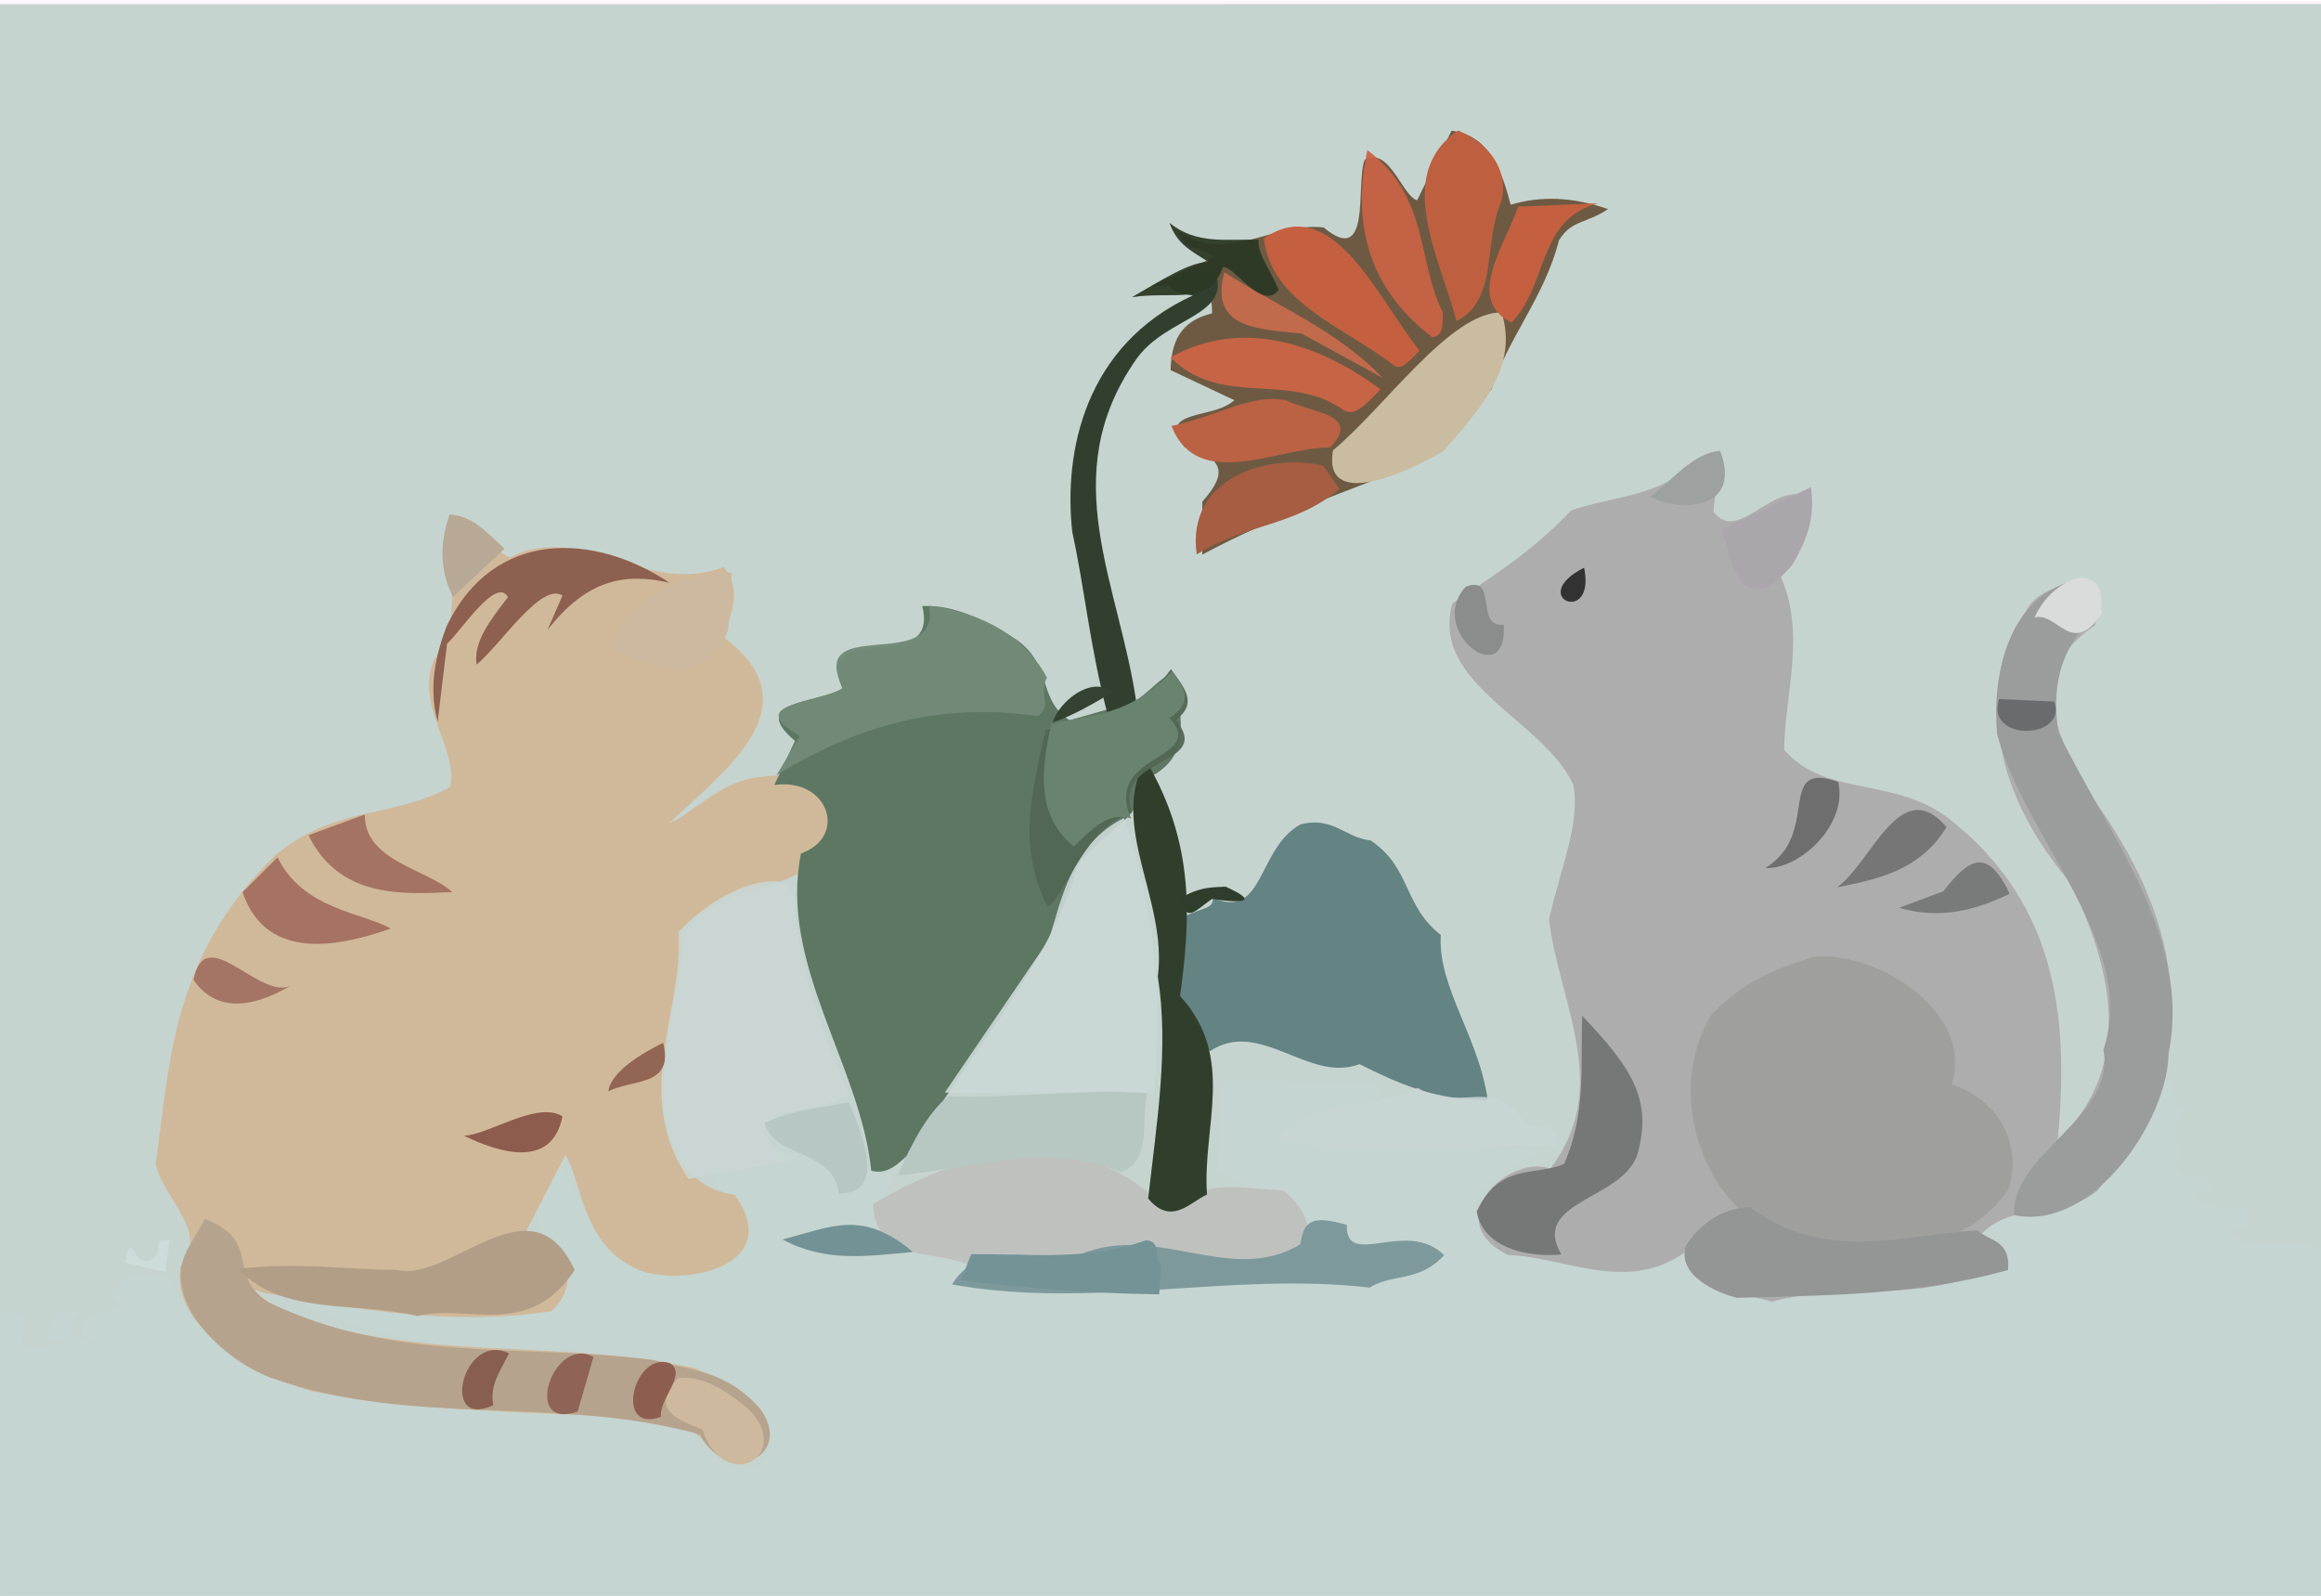 <?xml version="1.0" ?>
<svg xmlns="http://www.w3.org/2000/svg" version="1.1" width="512" height="352">
  <defs/>
  <g>
    <path d="M -0.143 0.112 L 512.001 0.107 L 512.0 352.0 L 0.589 352 L -0.143 0.112" stroke-width="0.0" fill="rgb(267, 245, 250)" opacity="1.067" stroke="rgb(0, 0, 0)" stroke-opacity="0.0" stroke-linecap="round" stroke-linejoin="round"/>
    <path d="M -0.221 0.925 L -0.235 352.701 L 512.475 352.706 L 512.118 0.893 L -0.221 0.925" stroke-width="2.0" fill="rgb(198, 212, 208)" opacity="1.105" stroke="rgb(0, 0, 0)" stroke-opacity="0.0" stroke-linecap="round" stroke-linejoin="round"/>
    <path d="M 512.456 275.444 C 504.716 272.846 495.844 277.194 491.384 271.527 C 494.391 271.568 496.85 270.957 495.43 266.338 C 490.777 267.107 477.206 264.886 488.487 262.131 C 486.47 257.05 482.287 262.102 479.672 256.683 C 482.902 253.015 476.583 249.085 482.539 245.018 C 479.582 244.143 479.754 241.869 478.013 237.097 C 474.231 253.927 454.445 270.44 439.059 269.051 C 439.414 273.661 445.233 276.672 439.82 278.463 C 419.589 283.102 399.322 286.532 379.936 283.429 C 371.373 274.627 362.671 278.093 355.196 279.422 C 345.504 275.232 333.04 280.32 325.239 267.354 C 324.448 261.89 334.416 256.822 339.738 253.902 C 320.038 251.616 305.336 252.976 288.06 252.668 C 279.089 246.941 291.348 250.079 293.062 244.583 C 297.034 243.889 293.723 248.957 299.136 247.214 C 298.682 242.152 309.429 243.232 301.51 238.493 L 269.729 238.487 L 268.598 257.956 C 276.075 263.6 282.662 260.607 288.853 269.032 C 291.634 283.019 270.191 281.508 261.005 280.054 C 252.333 273.725 243.667 278.197 235.064 278.721 C 220.696 275.932 206.37 282.598 192.245 268.712 C 191.875 266.307 202.252 255.612 192.621 258.991 C 185.838 251.48 189.553 240.241 176.898 244.509 C 174.165 246.993 164.62 249.615 171.38 252.287 C 173.132 259.749 161.77 258.111 156.122 257.605 C 158.269 264.489 173.112 271.035 158.765 278.447 C 147.035 286.153 129.712 271.83 123.833 257.803 C 115.647 266.243 117.799 271.557 124.68 277.806 C 126.865 284.151 117.879 289.432 112.882 289.193 L 66.114 287.088 C 95.007 302.282 123.962 293.628 152.348 301.285 C 161.012 303.076 177.323 314.835 167.362 323.28 C 162.251 326.83 156.427 320.836 150.686 315.059 C 113.228 305.86 74.029 321.947 39.172 286.766 C 39.086 278.713 28.144 279.845 24.339 285.575 C 33.082 292.041 15.082 285.956 18.409 295.051 C 32.231 298.241 9.301 296.848 17.496 289.523 C 12.013 288.693 11.463 290.493 10.587 295.477 C 21.237 295.441 7.781 297.755 4.496 297.415 C 4.755 294.339 8.274 287.873 -0.389 289.553 L -0.456 352.703 L 512.462 352.709 L 512.456 275.444" stroke-width="2.0" fill="rgb(197, 213, 209)" opacity="0.988" stroke="rgb(0, 0, 0)" stroke-opacity="0.0" stroke-linecap="round" stroke-linejoin="round"/>
    <path d="M 346.581 112.584 C 338.122 121.574 329.512 126.929 320.395 133.087 C 315.356 150.972 340.531 158.712 347.071 173.13 C 348.658 181.602 344.28 191.333 341.709 202.82 C 343.932 221.435 355.714 239.708 341.984 257.814 C 333.115 254.376 317.186 269.061 332.613 276.823 C 345.183 277.19 359.079 285.623 372.096 275.935 C 373.87 284.347 382.86 284.87 390.885 287.13 C 407.657 282.522 427.159 288.324 442.34 277.754 L 436.586 272.662 C 444.85 264.113 453.393 270.028 462.647 262.663 C 487.304 231.638 481.565 202.881 460.58 174.594 C 453.981 162.832 446.484 148.202 462.077 138.014 C 465.932 127.639 453.231 126.976 447.79 133.349 C 434.483 154.005 441.188 176.604 456.892 194.967 C 465.349 212.922 471.481 234.568 453.911 251.691 C 456.152 227.223 455.228 199.834 429.225 180.051 C 416.983 171.337 402.744 175.783 393.567 165.404 C 393.653 153.378 398.581 139.531 392.58 126.642 C 398.337 121.774 399.497 116.249 398.773 109.427 C 390.624 106.456 383.406 119.98 378.012 112.91 C 377.837 109.489 381.487 100.233 375.031 101.031 C 365.981 109.866 356.833 109.122 346.581 112.584" stroke-width="2.0" fill="rgb(172, 171, 171)" opacity="0.953" stroke="rgb(0, 0, 0)" stroke-opacity="0.0" stroke-linecap="round" stroke-linejoin="round"/>
    <path d="M 99.96 114.987 C 97.441 125.074 103.112 135.162 95.705 145.589 C 91.464 155.611 101.217 165.363 99.245 173.635 C 86.445 180.551 73.559 177.756 60.646 188.715 C 38.229 210.781 37.539 233.045 34.356 256.785 C 35.979 264.576 46.342 271.619 39.857 279.249 C 37.319 293.787 58.093 303.436 68.551 306.828 C 93.351 311.564 117.786 311.436 142.369 312.82 C 151.959 309.184 162.772 330.871 168.932 317.048 C 167.647 309.093 159.834 304.92 153.302 301.813 C 123.564 295.192 94.09 300.545 64.715 290.21 C 61.912 289.568 52.419 282.607 57.838 285.123 C 78.163 288.621 98.765 292.615 121.656 289.25 C 130.18 280.897 121.23 273.724 116.012 271.704 L 124.73 254.771 C 128.532 261.02 128.307 274.398 140.516 279.946 C 149.807 284.078 173.603 279.699 162.058 263.564 C 152.266 262.09 148.25 254.615 146.808 246.787 C 144.956 234.255 150.133 219.738 150.829 205.726 C 161.31 193.068 172.869 198.718 182.521 187.421 C 187.046 174.89 177.97 169.812 167.871 171.381 C 159.561 171.82 152.115 179.897 147.694 181.547 C 159.377 170.261 179.807 155.946 160.036 140.894 C 159.582 137.363 164.733 131.648 159.678 125.072 C 142.541 131.663 127.325 114.796 112.376 123.032 L 99.96 114.987" stroke-width="2.0" fill="rgb(208, 184, 152)" opacity="0.959" stroke="rgb(0, 0, 0)" stroke-opacity="0.0" stroke-linecap="round" stroke-linejoin="round"/>
    <path d="M 258.786 148.685 C 255.548 149.007 251.817 155.472 247.289 155.639 L 235.915 158.878 C 228.247 153.826 232.811 145.619 222.244 139.898 C 216.553 136.684 210.572 133.367 203.44 133.687 C 207.422 149.489 179.262 136.278 185.852 151.831 C 180.774 155.145 164.749 154.479 175.369 163.435 L 170.802 173.163 C 182.718 171.438 187.145 184.556 176.699 188.258 C 171.726 212.607 189.904 235.135 192.192 258.245 C 195.54 259.112 197.861 257.101 200.505 254.486 C 213.347 233.243 232.296 211.96 237.762 190.736 C 244.75 182.172 251.387 181.13 252.906 171.795 C 262.448 167.298 261.178 159.77 258.786 148.685" stroke-width="2.0" fill="rgb(93, 119, 98)" opacity="1.007" stroke="rgb(0, 0, 0)" stroke-opacity="0.0" stroke-linecap="round" stroke-linejoin="round"/>
    <path d="M 354.73 46.125 C 346.751 43.354 339.725 43.211 333.248 45.162 C 331.465 38.541 328.971 29.869 320.199 28.843 L 312.603 44.181 C 309.275 43.168 306.441 32.164 301.019 35.248 C 299.006 40.891 302.624 59.043 291.973 50.16 C 280.681 48.947 270.491 58.376 260.12 51.058 C 260.84 55.317 265.616 54.636 267.826 56.722 L 253.963 63.116 C 261.288 63.087 267.701 61.358 267.36 69.126 C 261.762 70.524 258.363 73.761 258.234 81.651 L 272.28 88.273 C 267.676 92.63 254.936 90.093 261.316 98.637 C 270.121 101.058 270.809 104.393 265.227 110.653 L 265.198 122.34 C 281.912 113.401 298.541 107.893 315.034 101.267 L 329.011 85.872 C 332.713 74.455 340.691 65.564 343.917 52.974 C 346.724 48.475 349.849 49.389 354.73 46.125" stroke-width="2.0" fill="rgb(110, 90, 67)" opacity="1.127" stroke="rgb(0, 0, 0)" stroke-opacity="0.0" stroke-linecap="round" stroke-linejoin="round"/>
    <path d="M 377.72 223.619 C 365.952 242.065 376.909 272.328 401.092 275.045 C 415.157 273.125 430.735 279.205 442.937 262.571 C 446.122 253.445 441.945 243.193 430.589 239.145 C 435.53 222.751 413.335 209.472 399.84 211.086 C 392.908 213.613 386.226 215.073 377.72 223.619" stroke-width="2.0" fill="rgb(159, 159, 158)" opacity="0.988" stroke="rgb(0, 0, 0)" stroke-opacity="0.0" stroke-linecap="round" stroke-linejoin="round"/>
    <path d="M 259.468 203.303 C 258.201 214.824 256.804 222.965 266.912 231.873 C 277.949 224.512 288.672 239.002 299.917 234.73 C 308.266 238.946 316.512 242.66 328.19 242.694 C 326.248 228.697 317.076 217.645 317.841 206.256 C 309.425 199.62 311.32 191.404 302.357 185.39 C 296.734 184.806 294.022 179.993 286.874 181.856 C 277.321 187.111 278.849 203.104 267.572 198.029 C 267.682 201.05 264.362 199.884 259.468 203.303" stroke-width="2.0" fill="rgb(99, 130, 130)" opacity="0.989" stroke="rgb(0, 0, 0)" stroke-opacity="0.0" stroke-linecap="round" stroke-linejoin="round"/>
    <path d="M 457.882 127.906 C 442.045 132.02 439.51 150.351 440.544 161.943 C 446.679 185.153 471.748 208.213 463.988 231.592 C 466.929 246.398 443.579 254.458 444.306 268.028 C 461.753 271.725 478.242 246.864 478.367 232.403 C 483.562 206.742 465.075 184.174 454.043 161.479 C 452.848 152.909 453.352 143.067 463.462 134.609 C 463.752 132.151 461.566 127.982 457.882 127.906" stroke-width="2.0" fill="rgb(155, 156, 156)" opacity="1.138" stroke="rgb(0, 0, 0)" stroke-opacity="0.0" stroke-linecap="round" stroke-linejoin="round"/>
    <path d="M 171.286 194.42 C 163.88 194.032 154.684 200.057 149.702 205.596 C 150.749 223.599 139.263 241.38 151.872 260.055 L 176.228 255.648 C 170.615 254.03 168.814 251.929 168.6 248.4 C 174.53 243.038 180.845 245.573 187.252 241.414 C 180.58 226.64 176.178 212.308 175.046 197.879 C 173.657 195.952 174.576 194.954 171.286 194.42" stroke-width="2.0" fill="rgb(202, 215, 212)" opacity="0.892" stroke="rgb(0, 0, 0)" stroke-opacity="0.0" stroke-linecap="round" stroke-linejoin="round"/>
    <path d="M 41.762 274.895 C 34.817 286.005 48.379 299.484 59.511 303.832 C 90.842 315.022 122.363 307.597 154.341 316.391 C 160.416 327.984 175.424 321.289 167.65 310.7 C 159.807 301.924 152.065 302.368 144.022 299.982 C 115.569 296.285 87.171 300.902 58.95 287.115 C 49.834 280.846 57.909 273.923 45.232 268.865 L 41.762 274.895" stroke-width="2.0" fill="rgb(182, 163, 141)" opacity="1.086" stroke="rgb(0, 0, 0)" stroke-opacity="0.0" stroke-linecap="round" stroke-linejoin="round"/>
    <path d="M 247.939 180.436 C 236.221 186.317 234.162 198.631 231.343 207.331 L 208.412 241.013 L 254.429 241.229 C 256.608 220.454 254.83 200.803 247.939 180.436" stroke-width="2.0" fill="rgb(203, 217, 214)" opacity="0.912" stroke="rgb(0, 0, 0)" stroke-opacity="0.0" stroke-linecap="round" stroke-linejoin="round"/>
    <path d="M 192.615 265.582 C 193.079 278.553 207.087 275.904 213.107 278.813 C 227.411 277.319 241.007 280.12 253.739 274.368 C 261.504 283.314 272.756 276.982 282.634 279.006 C 290.783 276.513 290.176 268.129 283.127 262.629 C 273.316 262.008 264.43 259.974 257.741 267.103 C 239.209 247.782 214.874 252.301 192.615 265.582" stroke-width="2.0" fill="rgb(191, 193, 191)" opacity="0.982" stroke="rgb(0, 0, 0)" stroke-opacity="0.0" stroke-linecap="round" stroke-linejoin="round"/>
    <path d="M 230.943 149.44 C 225.037 138.359 213.054 134.537 204.967 133.639 C 207.567 148.966 177.765 135.163 185.931 151.862 C 179.509 155.413 164.02 155.06 176.436 162.372 L 171.268 171.05 C 190.819 158.763 209.775 155.146 228.9 157.965 C 232.296 155.706 229.023 153.476 230.943 149.44" stroke-width="2.0" fill="rgb(114, 138, 119)" opacity="0.972" stroke="rgb(0, 0, 0)" stroke-opacity="0.0" stroke-linecap="round" stroke-linejoin="round"/>
    <path d="M 252.67 167.575 C 244.61 182.512 257.589 198.329 255.412 215.434 C 257.887 231.217 255.2 247.368 253.279 264.365 C 258.396 270.531 262.567 265.115 266.257 263.503 C 265.179 248.394 272.743 233.311 260.309 219.695 C 262.514 203.456 263.873 186.256 252.67 167.575" stroke-width="2.0" fill="rgb(48, 63, 43)" opacity="1.02" stroke="rgb(0, 0, 0)" stroke-opacity="0.0" stroke-linecap="round" stroke-linejoin="round"/>
    <path d="M 258.31 147.605 C 249.154 160.054 240.093 158.164 230.623 161.068 C 227.937 173.573 224.156 186.312 231.088 200.023 C 235.508 197.066 239.034 182.692 249.662 179.215 C 245.397 166.553 267.909 169.167 259.378 158.852 C 264.178 155.132 261.511 152.035 258.31 147.605" stroke-width="2.0" fill="rgb(82, 103, 84)" opacity="0.954" stroke="rgb(0, 0, 0)" stroke-opacity="0.0" stroke-linecap="round" stroke-linejoin="round"/>
    <path d="M 318.577 276.876 C 310.265 268.638 296.825 280.135 297.088 270.179 C 289.342 267.972 287.642 269.272 286.841 274.482 C 271.532 283.664 255.537 269.796 238.634 276.563 C 230.303 278.905 216.545 272.643 210.003 283.325 C 241.14 288.904 271.633 280.479 302.134 284.021 C 307.523 280.742 312.886 282.973 318.577 276.876" stroke-width="2.0" fill="rgb(125, 153, 155)" opacity="1.004" stroke="rgb(0, 0, 0)" stroke-opacity="0.0" stroke-linecap="round" stroke-linejoin="round"/>
    <path d="M 267.914 59.476 C 261.178 58.859 252.349 63.881 263.138 65.171 C 239.267 76.146 234.576 99.704 236.54 117.361 C 239.378 130.379 240.337 142.252 244.374 157.787 L 250.727 155.34 C 246.993 128.838 232.629 105.077 250.584 79.341 C 257.25 69.69 272.088 69.913 267.914 59.476" stroke-width="2.0" fill="rgb(49, 64, 46)" opacity="1.037" stroke="rgb(0, 0, 0)" stroke-opacity="0.0" stroke-linecap="round" stroke-linejoin="round"/>
    <path d="M 331.24 68.924 C 319.983 68.743 305.498 89.856 294.054 99.333 C 291.709 112.743 310.524 104.266 318.388 99.507 C 326.856 89.916 334.983 80.76 331.24 68.924" stroke-width="2.0" fill="rgb(202, 188, 161)" opacity="1.196" stroke="rgb(0, 0, 0)" stroke-opacity="0.0" stroke-linecap="round" stroke-linejoin="round"/>
    <path d="M 371.898 274.799 C 369.894 281.361 378.646 285.143 383.16 286.275 C 403.942 285.716 423.171 285.674 442.947 280.144 C 443.572 273.541 438.932 273.825 436.11 271.378 C 418.982 272.579 402.48 278.441 385.95 266.256 C 381.085 266.483 375.796 268.74 371.898 274.799" stroke-width="2.0" fill="rgb(148, 149, 149)" opacity="1.147" stroke="rgb(0, 0, 0)" stroke-opacity="0.0" stroke-linecap="round" stroke-linejoin="round"/>
    <path d="M 253.068 241.119 C 237.936 240.061 223.891 242.392 209.159 241.799 C 204.637 245.534 200.974 252.365 198.064 259.266 C 215.424 257.697 230.989 251.673 247.361 258.581 C 254.089 255.825 251.599 247.958 253.068 241.119" stroke-width="2.0" fill="rgb(182, 200, 193)" opacity="0.999" stroke="rgb(0, 0, 0)" stroke-opacity="0.0" stroke-linecap="round" stroke-linejoin="round"/>
    <path d="M 258.533 148.082 C 248.882 158.352 239.971 157.588 231.883 159.706 C 229.916 168.997 228.087 179.486 236.86 186.73 C 240.402 183.418 244.252 178.891 249.523 180.522 C 243.136 166.135 266.565 167.74 258.029 158.416 C 263.178 154.925 261.49 151.749 258.533 148.082" stroke-width="2.0" fill="rgb(105, 131, 111)" opacity="1.066" stroke="rgb(0, 0, 0)" stroke-opacity="0.0" stroke-linecap="round" stroke-linejoin="round"/>
    <path d="M 349.024 224.059 C 348.645 235.318 349.922 245.639 345.029 256.734 C 338.89 259.504 330.819 256.343 325.757 267.214 C 327.106 275.358 337.188 277.426 344.426 276.706 C 337.465 264.952 357.934 264.705 361.185 254.679 C 364.73 242.365 359.611 235.241 349.024 224.059" stroke-width="2.0" fill="rgb(117, 118, 118)" opacity="0.967" stroke="rgb(0, 0, 0)" stroke-opacity="0.0" stroke-linecap="round" stroke-linejoin="round"/>
    <path d="M 126.771 280.177 C 117.258 259.336 99.307 283.029 87.575 280.107 C 76.938 280.123 65.603 278.29 52.588 279.884 C 62.056 290.342 78.974 287.039 92.086 290.29 C 103.303 287.521 116.484 295.556 126.771 280.177" stroke-width="2.0" fill="rgb(178, 158, 135)" opacity="1.124" stroke="rgb(0, 0, 0)" stroke-opacity="0.0" stroke-linecap="round" stroke-linejoin="round"/>
    <path d="M 281.935 251.192 C 300.312 255.754 322.998 251.811 343.533 252.927 C 344.734 247.841 338.931 248.363 336.59 248.225 C 330.142 236.675 321.755 245.857 312.723 239.952 C 303.022 245.276 290.883 241.884 281.935 251.192" stroke-width="2.0" fill="rgb(199, 214, 212)" opacity="0.882" stroke="rgb(0, 0, 0)" stroke-opacity="0.0" stroke-linecap="round" stroke-linejoin="round"/>
    <path d="M 278.806 52.572 C 280.448 66.748 295.989 71.83 307.384 80.518 C 309.154 82.09 311.293 79.056 313.162 77.37 C 303.85 65.787 293.965 42.145 278.806 52.572" stroke-width="2.0" fill="rgb(196, 96, 64)" opacity="1.003" stroke="rgb(0, 0, 0)" stroke-opacity="0.0" stroke-linecap="round" stroke-linejoin="round"/>
    <path d="M 321.68 28.784 C 307.369 38.386 317.611 56.841 321.299 70.827 C 330.614 66.09 327.124 53.52 331.185 44.438 C 332.556 39.234 330.447 32.624 321.68 28.784" stroke-width="2.0" fill="rgb(190, 96, 64)" opacity="1.023" stroke="rgb(0, 0, 0)" stroke-opacity="0.0" stroke-linecap="round" stroke-linejoin="round"/>
    <path d="M 258.201 78.842 C 269.35 90.041 284.142 81.927 296.173 90.32 C 298.782 92.26 301.572 88.87 304.545 85.899 C 291.189 75.965 274.116 69.936 258.201 78.842" stroke-width="2.0" fill="rgb(199, 100, 70)" opacity="1.004" stroke="rgb(0, 0, 0)" stroke-opacity="0.0" stroke-linecap="round" stroke-linejoin="round"/>
    <path d="M 147.666 128.531 C 131.284 117.581 108.905 116.409 98.494 138.191 C 96.045 144.707 94.512 151.703 96.542 159.161 L 98.62 141.994 C 101.966 138.835 109.493 127.13 112.061 131.719 C 107.951 137.019 104.383 141.71 105.141 146.589 C 110.584 142.061 119.398 128.347 124.078 131.366 L 120.749 138.996 C 129.399 127.921 137.637 126.259 147.666 128.531" stroke-width="2.0" fill="rgb(142, 96, 79)" opacity="0.993" stroke="rgb(0, 0, 0)" stroke-opacity="0.0" stroke-linecap="round" stroke-linejoin="round"/>
    <path d="M 301.623 33.093 C 298.662 47.118 300.363 62.597 315.975 74.393 C 318.493 73.986 318.265 71.531 318.281 68.844 C 312.501 57.56 315.412 43.495 301.623 33.093" stroke-width="2.0" fill="rgb(203, 99, 69)" opacity="0.922" stroke="rgb(0, 0, 0)" stroke-opacity="0.0" stroke-linecap="round" stroke-linejoin="round"/>
    <path d="M 258.418 93.973 C 264.318 108.727 281.856 98.609 293.394 98.712 C 300.643 91.225 288.96 91.036 283.73 88.312 C 276.504 86.667 268.898 91.674 258.418 93.973" stroke-width="2.0" fill="rgb(186, 98, 67)" opacity="1.074" stroke="rgb(0, 0, 0)" stroke-opacity="0.0" stroke-linecap="round" stroke-linejoin="round"/>
    <path d="M 161.436 126.314 C 152.665 125.53 135.487 133.345 135.777 143.14 C 143.851 147.795 155.726 151.35 160.658 138.917 L 161.436 126.314" stroke-width="2.0" fill="rgb(205, 185, 160)" opacity="1.125" stroke="rgb(0, 0, 0)" stroke-opacity="0.0" stroke-linecap="round" stroke-linejoin="round"/>
    <path d="M 352.539 44.835 L 334.927 45.594 C 331.579 54.82 323.316 66.199 333.437 71.147 C 341.494 62.935 339.133 48.295 352.539 44.835" stroke-width="2.0" fill="rgb(196, 96, 64)" opacity="1.016" stroke="rgb(0, 0, 0)" stroke-opacity="0.0" stroke-linecap="round" stroke-linejoin="round"/>
    <path d="M 291.912 102.719 C 280.258 99.891 261.593 105.04 263.984 122.295 C 275.306 115.313 285.686 116.142 295.451 107.851 L 291.912 102.719" stroke-width="2.0" fill="rgb(166, 93, 65)" opacity="1.087" stroke="rgb(0, 0, 0)" stroke-opacity="0.0" stroke-linecap="round" stroke-linejoin="round"/>
    <path d="M 256.158 278.984 C 254.23 277.639 256.544 273.944 252.811 273.573 C 240.05 278.175 227.503 276.556 214.238 276.657 L 211.968 282.386 C 226.3 284.188 240.626 285.31 255.717 285.509 L 256.158 278.984" stroke-width="2.0" fill="rgb(115, 147, 150)" opacity="1.075" stroke="rgb(0, 0, 0)" stroke-opacity="0.0" stroke-linecap="round" stroke-linejoin="round"/>
    <path d="M 149.554 303.986 C 144.008 310.313 147.744 312.669 154.916 315.282 C 159.891 329.914 175.037 321.123 165.31 310.997 C 160.21 306.662 154.892 303.344 149.554 303.986" stroke-width="2.0" fill="rgb(206, 185, 158)" opacity="1.078" stroke="rgb(0, 0, 0)" stroke-opacity="0.0" stroke-linecap="round" stroke-linejoin="round"/>
    <path d="M 53.509 196.802 C 58.874 212.719 75.905 208.426 86.208 204.823 C 79.845 201.234 66.878 200.639 61.22 189.112 L 53.509 196.802" stroke-width="2.0" fill="rgb(166, 114, 98)" opacity="1.004" stroke="rgb(0, 0, 0)" stroke-opacity="0.0" stroke-linecap="round" stroke-linejoin="round"/>
    <path d="M 168.674 247.729 C 170.892 255.619 183.933 253.421 185.042 263.29 C 196.147 263.285 189.729 249.316 187.263 243.084 C 180.643 244.566 175.245 244.624 168.674 247.729" stroke-width="2.0" fill="rgb(183, 199, 195)" opacity="1.051" stroke="rgb(0, 0, 0)" stroke-opacity="0.0" stroke-linecap="round" stroke-linejoin="round"/>
    <path d="M 399.468 107.447 L 379.911 116.747 C 381.875 124.669 384.58 137.444 395.543 124.394 C 398.099 119.608 400.583 115.122 399.468 107.447" stroke-width="2.0" fill="rgb(171, 166, 172)" opacity="1.173" stroke="rgb(0, 0, 0)" stroke-opacity="0.0" stroke-linecap="round" stroke-linejoin="round"/>
    <path d="M 270.078 60.055 C 266.554 72.957 278.511 72.544 287.132 73.584 L 304.992 83.354 C 294.749 72.623 281.48 67.472 270.078 60.055" stroke-width="2.0" fill="rgb(195, 107, 77)" opacity="0.996" stroke="rgb(0, 0, 0)" stroke-opacity="0.0" stroke-linecap="round" stroke-linejoin="round"/>
    <path d="M 68.06 184.242 C 74.915 198.318 89.167 197.234 99.749 196.781 C 94.387 191.724 80.348 190.022 80.467 179.665 L 68.06 184.242" stroke-width="2.0" fill="rgb(164, 115, 98)" opacity="1.003" stroke="rgb(0, 0, 0)" stroke-opacity="0.0" stroke-linecap="round" stroke-linejoin="round"/>
    <path d="M 249.692 65.549 C 259.118 64.126 266.595 67.58 269.792 58.938 C 272.116 58.426 278.433 68.829 282.091 63.932 C 279.977 59.08 277.318 55.926 277.651 52.883 C 270.603 52.681 263.968 54.024 257.996 49.167 C 259.619 53.837 262.676 55.283 266.515 57.735 C 262.047 58.022 256.752 61.516 249.692 65.549" stroke-width="2.0" fill="rgb(44, 57, 37)" opacity="0.942" stroke="rgb(0, 0, 0)" stroke-opacity="0.0" stroke-linecap="round" stroke-linejoin="round"/>
    <path d="M 429.401 182.44 C 419.193 170.51 412.941 190.22 405.224 195.752 C 413.122 194.066 423.265 192.525 429.401 182.44" stroke-width="2.0" fill="rgb(119, 118, 119)" opacity="1.007" stroke="rgb(0, 0, 0)" stroke-opacity="0.0" stroke-linecap="round" stroke-linejoin="round"/>
    <path d="M 99.171 113.5 C 96.874 120.03 97.1 126.308 99.947 131.648 L 111.29 121.046 C 107.901 117.924 104.255 113.643 99.171 113.5" stroke-width="2.0" fill="rgb(183, 169, 149)" opacity="1.234" stroke="rgb(0, 0, 0)" stroke-opacity="0.0" stroke-linecap="round" stroke-linejoin="round"/>
    <path d="M 405.487 172.467 C 391.504 167.58 401.883 183.918 389.424 191.462 C 396.913 191.877 407.715 181.923 405.487 172.467" stroke-width="2.0" fill="rgb(110, 110, 110)" opacity="1.004" stroke="rgb(0, 0, 0)" stroke-opacity="0.0" stroke-linecap="round" stroke-linejoin="round"/>
    <path d="M 323.31 129.43 C 314.537 139.144 332.67 152.858 331.726 137.782 C 325.221 138.536 330.58 126.613 323.31 129.43" stroke-width="2.0" fill="rgb(139, 141, 140)" opacity="1.062" stroke="rgb(0, 0, 0)" stroke-opacity="0.0" stroke-linecap="round" stroke-linejoin="round"/>
    <path d="M 443.345 197.133 C 438.49 187.071 434.553 189.006 428.69 196.605 L 418.947 200.244 C 426.444 202.409 434.045 201.706 443.345 197.133" stroke-width="2.0" fill="rgb(121, 122, 122)" opacity="1.012" stroke="rgb(0, 0, 0)" stroke-opacity="0.0" stroke-linecap="round" stroke-linejoin="round"/>
    <path d="M 460.311 127.54 C 456.776 126.856 451.127 130.787 448.818 136.204 C 453.919 134.884 456.893 145.142 463.647 135.371 C 463.108 133.212 464.696 129.004 460.311 127.54" stroke-width="2.0" fill="rgb(218, 220, 219)" opacity="1.178" stroke="rgb(0, 0, 0)" stroke-opacity="0.0" stroke-linecap="round" stroke-linejoin="round"/>
    <path d="M 172.628 273.405 C 182.193 278.554 191.32 277.06 201.381 276.167 C 190.186 266.707 183.407 270.638 172.628 273.405" stroke-width="2.0" fill="rgb(114, 146, 149)" opacity="1.007" stroke="rgb(0, 0, 0)" stroke-opacity="0.0" stroke-linecap="round" stroke-linejoin="round"/>
    <path d="M 124.074 246.257 C 118.505 242.714 107.578 250.454 102.334 250.504 C 109.448 253.991 121.698 258.258 124.074 246.257" stroke-width="2.0" fill="rgb(142, 92, 77)" opacity="1.023" stroke="rgb(0, 0, 0)" stroke-opacity="0.0" stroke-linecap="round" stroke-linejoin="round"/>
    <path d="M 379.47 99.453 C 373.598 99.843 368.969 105.832 364.06 109.6 C 371.114 113.144 384.294 112.353 379.47 99.453" stroke-width="2.0" fill="rgb(157, 161, 160)" opacity="1.214" stroke="rgb(0, 0, 0)" stroke-opacity="0.0" stroke-linecap="round" stroke-linejoin="round"/>
    <path d="M 42.693 216.146 C 48.44 224.469 57.649 221.215 63.978 217.494 C 56.935 220.431 45.221 203.108 42.693 216.146" stroke-width="2.0" fill="rgb(164, 116, 100)" opacity="1.001" stroke="rgb(0, 0, 0)" stroke-opacity="0.0" stroke-linecap="round" stroke-linejoin="round"/>
    <path d="M 130.924 299.328 C 121.992 294.374 114.971 315.719 127.421 311.353 L 130.924 299.328" stroke-width="2.0" fill="rgb(143, 99, 86)" opacity="1.067" stroke="rgb(0, 0, 0)" stroke-opacity="0.0" stroke-linecap="round" stroke-linejoin="round"/>
    <path d="M 147.882 300.753 C 139.892 297.67 135.23 316.404 145.803 312.535 C 145.292 308.681 151.574 303.231 147.882 300.753" stroke-width="2.0" fill="rgb(141, 94, 80)" opacity="1.005" stroke="rgb(0, 0, 0)" stroke-opacity="0.0" stroke-linecap="round" stroke-linejoin="round"/>
    <path d="M 112.285 298.533 C 102.147 293.522 96.865 315.533 108.808 309.969 C 108.074 305.545 110.001 303.067 112.285 298.533" stroke-width="2.0" fill="rgb(135, 94, 79)" opacity="1.022" stroke="rgb(0, 0, 0)" stroke-opacity="0.0" stroke-linecap="round" stroke-linejoin="round"/>
    <path d="M 440.979 154.214 C 437.879 163.751 456.251 163.145 453.115 154.757 L 440.979 154.214" stroke-width="2.0" fill="rgb(105, 107, 108)" opacity="1.008" stroke="rgb(0, 0, 0)" stroke-opacity="0.0" stroke-linecap="round" stroke-linejoin="round"/>
    <path d="M 146.297 230.028 C 142.227 231.977 134.686 236.316 134.196 240.73 C 139.607 237.948 148.723 239.735 146.297 230.028" stroke-width="2.0" fill="rgb(146, 102, 83)" opacity="1.013" stroke="rgb(0, 0, 0)" stroke-opacity="0.0" stroke-linecap="round" stroke-linejoin="round"/>
    <path d="M 245.385 152.625 C 240.612 148.903 233.515 154.932 232.246 159.303 C 235.489 158.476 242.506 154.58 245.385 152.625" stroke-width="2.0" fill="rgb(52, 66, 49)" opacity="1.043" stroke="rgb(0, 0, 0)" stroke-opacity="0.0" stroke-linecap="round" stroke-linejoin="round"/>
    <path d="M 260.189 198.236 C 261.86 203.881 263.716 200.686 267.411 198.279 C 271.996 199.037 279.19 199.537 270.321 195.567 C 268.033 195.814 265.057 195.309 260.189 198.236" stroke-width="2.0" fill="rgb(47, 61, 45)" opacity="1.072" stroke="rgb(0, 0, 0)" stroke-opacity="0.0" stroke-linecap="round" stroke-linejoin="round"/>
    <path d="M 349.444 125.218 C 336.573 131.778 352.148 138.235 349.444 125.218" stroke-width="2.0" fill="rgb(50, 50, 50)" opacity="1.087" stroke="rgb(0, 0, 0)" stroke-opacity="0.0" stroke-linecap="round" stroke-linejoin="round"/>
    <path d="M 37.405 273.627 C 33.357 272.814 36.224 276.131 33.779 277.595 C 29.172 280.746 29.118 270.165 27.646 278.502 L 36.429 280.59 L 37.405 273.627" stroke-width="2.0" fill="rgb(204, 221, 217)" opacity="1.006" stroke="rgb(0, 0, 0)" stroke-opacity="0.0" stroke-linecap="round" stroke-linejoin="round"/>
  </g>
</svg>
